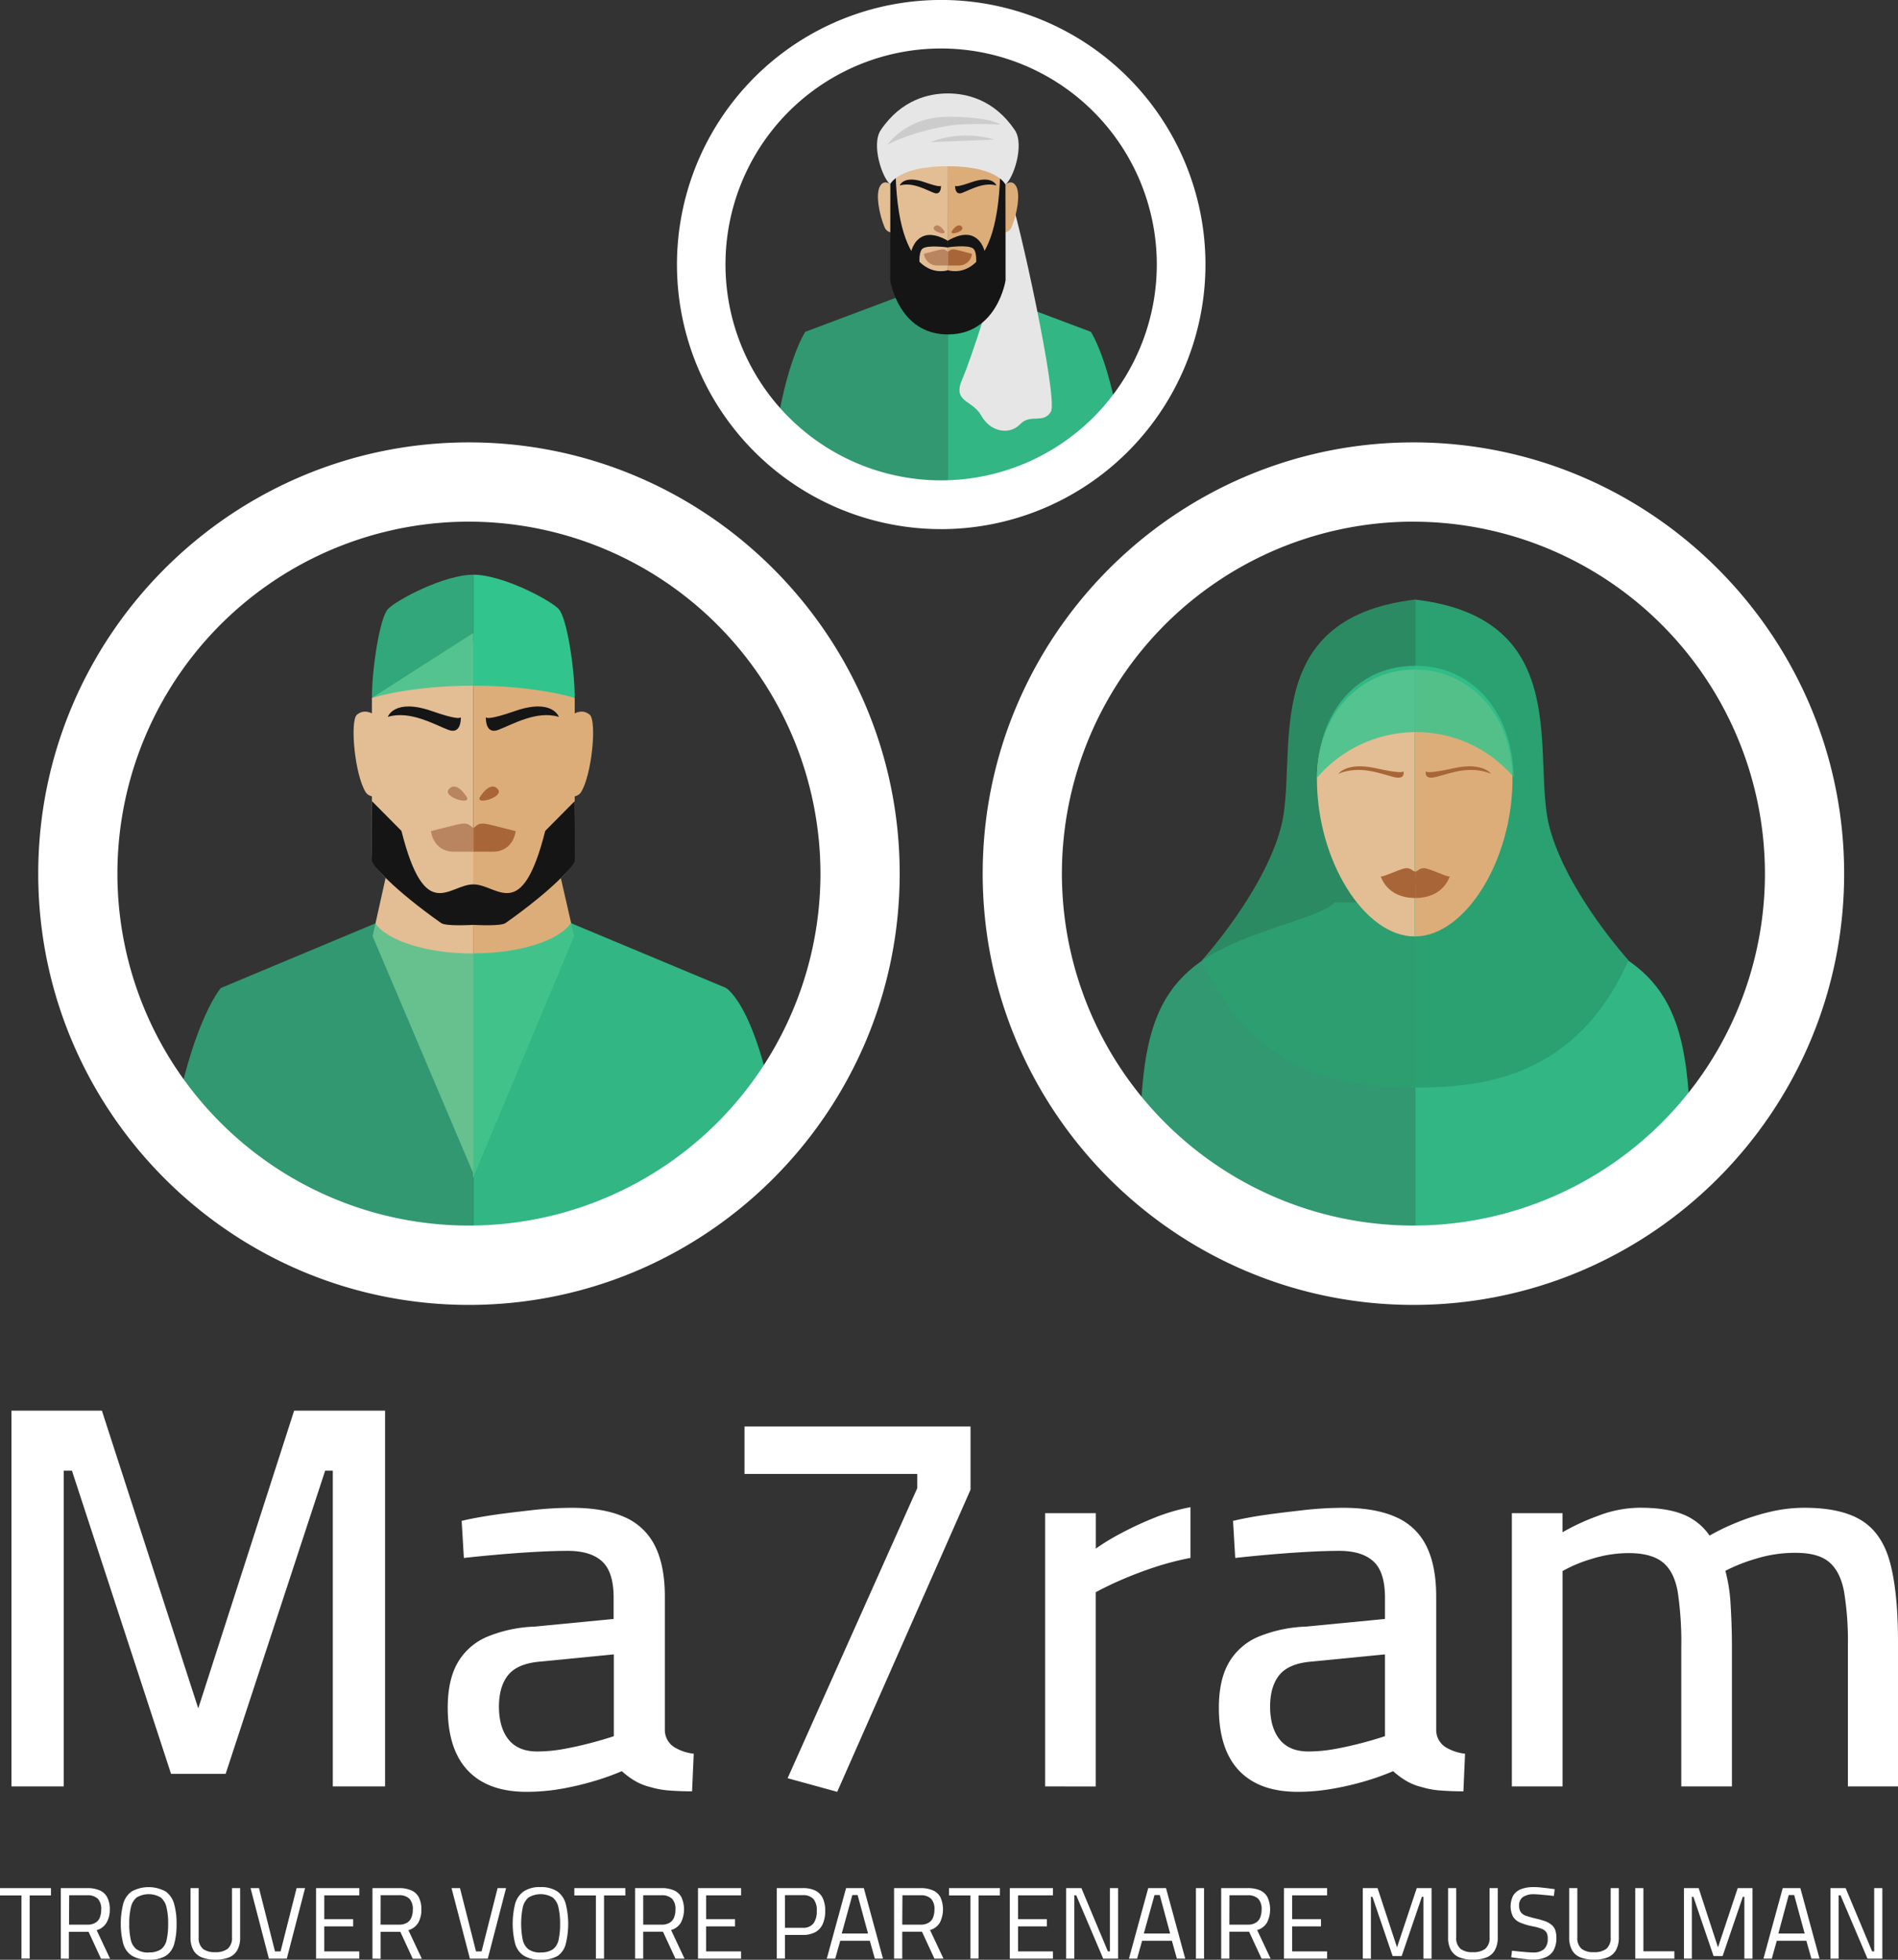 <svg width="186" height="192" viewBox="0 0 186 192" fill="none" xmlns="http://www.w3.org/2000/svg"><rect x="0" y="0" width="186" height="192" fill="#333333" stroke="none"/><g clip-path="url(#a)"><path d="m106.9 32.508-9.022-3.387c-1.015.813-2.9 1.478-4.981 1.478v18.613l17.051-5.741c-1.098-8.073-3.048-10.963-3.048-10.963Z" fill="#31C48D" opacity=".9"/><path d="m78.916 32.508 9.022-3.387c1.012.813 2.9 1.478 4.978 1.478v18.613L75.868 43.47c1.099-8.073 3.048-10.963 3.048-10.963Z" fill="#31C48D" opacity=".7"/><path d="m46.36 83.171 7.871-.332 2.034 8.886-9.905 23.67V83.171Z" fill="#DCAD79"/><path d="m46.36 83.171-7.865-.332-1.979 8.886 9.844 23.183V83.171Z" fill="#E3BD94"/><path d="M46.386 90.15s1.698.275 3.086-.457c1.976-1.039 6.85-3.8 6.85-5.973V68.377l-9.936-5.583V90.15Z" fill="#DCAD79"/><path d="M55.533 70.467s1.218-1.32 2.256-.452c.715.603.219 5.95-.87 7.628-.377.574-1.473.43-1.473.43l.087-7.606Z" fill="#DCAD79"/><path d="M37.238 70.467s-1.215-1.32-2.255-.452c-.713.603-.22 5.95.873 7.628.373.574 1.472.43 1.472.43l-.09-7.606Z" fill="#E3BD94"/><path d="M46.386 90.15s-1.699.275-3.087-.457c-1.975-1.039-6.854-3.8-6.854-5.973V68.377l9.94-6.364v28.138Z" fill="#E3BD94"/><path d="M47.036 78.088c.268-.458 1.125-1.529 1.76-.761.635.768-2.256 1.606-1.76.761Z" fill="#A86638"/><path d="M45.735 78.088c-.268-.458-1.125-1.529-1.76-.761-.634.768 2.256 1.606 1.76.761Z" fill="#B98560"/><path d="M50.44 69.67c3.705-1.29 4.326.565 4.326.565-2.165-.662-4.562.751-5.928 1.27-1.173.445-1.231-.864-1.228-1.235.07.116.522.203 2.83-.6Zm-8.108 0c-3.705-1.29-4.327.565-4.327.565 2.165-.662 4.562.751 5.929 1.27 1.176.445 1.234-.864 1.227-1.235-.07.116-.522.203-2.829-.6Z" fill="#151515"/><path d="M47.932 80.775c-1.15-.271-1.192.155-1.546.348v2.32h1.894c2.062 0 2.256-2.013 2.256-2.013s-1.483-.384-2.604-.655Z" fill="#A86638"/><path d="M44.839 80.775c1.15-.271 1.192.155 1.547.348v2.32H44.49c-2.062 0-2.255-2.013-2.255-2.013s1.466-.384 2.603-.655Z" fill="#B98560"/><path d="M54.76 59.678c-.812-.88-5.516-3.374-8.378-3.374v10.873c6.216 0 9.937 1.2 9.937 1.2.004-2.88-.767-7.841-1.56-8.699Z" fill="#31C48D"/><path d="M38.011 59.678c.812-.88 5.517-3.374 8.378-3.374v10.873c-6.216 0-9.94 1.2-9.94 1.2-.004-2.88.767-7.841 1.562-8.699Z" fill="#31C48D" opacity=".8"/><path d="M46.386 86.645c2.39 0 4.717 3.98 7.046-5.241L56.31 78.5s.02 3.487.02 5.806c0 .435-2.144 2.854-6.79 6.128-.483.338-2.958.18-3.154.18v-3.97Zm0 0c-2.391 0-4.718 3.98-7.047-5.241L36.462 78.5s-.02 3.487-.02 5.806c0 .435 2.146 2.854 6.79 6.128.483.338 2.957.18 3.154.18v-3.97Z" fill="#151515"/><path opacity=".9" d="m71.135 96.785-15.19-6.347c-1.156 1.706-4.987 2.964-9.553 2.967v30.554l30.156-10.995c-1.966-14.282-5.413-16.179-5.413-16.179Z" fill="#31C48D"/><path opacity=".7" d="M46.36 93.418c-4.563 0-8.397-1.251-9.57-2.954l-15.144 6.331s-3.45 3.841-5.41 18.12l30.156 6.805V93.418h-.032Zm84.426-5.006c-1.064 1.239-6.029 2.258-10.237 4.174-8.7 3.957-8.883 10.669-8.883 24.745l27.024 3.502v-32.42h-7.904Z" fill="#31C48D"/><path opacity=".9" d="M146.594 88.412c1.06 1.239 6.025 2.258 10.236 4.174 8.7 3.957 8.884 10.669 8.884 24.745l-27.024 3.502v-32.42h7.904Z" fill="#31C48D"/><path opacity=".8" d="M138.69 106.552c-6.583 0-15.808-.984-20.896-12.473 0 0 5.964-6.563 7.704-12.901 1.879-6.831-2.616-20.561 13.192-22.438v47.812Z" fill="#2BA070"/><path d="M138.69 106.552c6.582 0 15.807-.984 20.895-12.473 0 0-5.964-6.563-7.704-12.901-1.879-6.831 2.616-20.561-13.191-22.438v47.812Z" fill="#2BA070"/><path d="M148.221 76.324c0-6.45-4.357-10.73-9.583-10.73v26.153c4.927.007 9.583-7.43 9.583-15.423Z" fill="#DCAD79"/><path d="M129.056 76.324c0-6.45 4.356-10.73 9.582-10.73v26.153c-4.927.007-9.582-7.43-9.582-15.423Z" fill="#E3BD94"/><path opacity=".8" d="M138.754 71.728a12.497 12.497 0 0 1 9.579 4.415c-.087-6.35-4.027-10.914-9.579-10.914-5.835 0-9.602 4.606-9.689 10.966a12.797 12.797 0 0 1 9.689-4.467Z" fill="#31C48D"/><path d="M135.323 85.874s.563 2.106 3.367 2.106v-1.954l-3.367-.152Z" fill="#A86638"/><path d="M137.836 85.055c-.503 0-2.085.82-2.513.82 0 0 .083.383 1.54.26 1.111-.096 1.156.368 1.827.368v-1.116c-.258 0-.352-.332-.854-.332Zm4.224.819s-.567 2.106-3.37 2.106v-1.954l3.37-.152Z" fill="#A86638"/><path d="M139.544 85.055c.502 0 2.087.82 2.516.82 0 0-.087.383-1.54.26-1.115-.096-1.157.368-1.83.368v-1.116c.261 0 .351-.332.854-.332Zm2.922-9.792c2.848-.63 3.651.548 3.651.548-1.988-.835-3.902-.087-5.246.271-1.157.323-1.186-.17-1.144-.522.055.119.464.203 2.739-.297Zm-7.656 0c-2.848-.63-3.65.548-3.65.548 1.988-.835 3.902-.087 5.245.271 1.157.323 1.186-.17 1.144-.522-.055.119-.464.203-2.739-.297Z" fill="#A86638"/><path d="M45.957 127.845c-23.277 0-42.21-18.955-42.21-42.251 0-23.297 18.94-42.252 42.21-42.252s42.21 18.955 42.21 42.252c0 23.296-18.943 42.251-42.21 42.251Zm0-76.737a34.424 34.424 0 0 0-19.139 5.81A34.474 34.474 0 0 0 14.13 72.392a34.514 34.514 0 0 0-1.963 19.922 34.488 34.488 0 0 0 9.426 17.656 34.419 34.419 0 0 0 37.54 7.479 34.462 34.462 0 0 0 15.461-12.699 34.505 34.505 0 0 0 5.808-19.156 34.528 34.528 0 0 0-10.096-24.375 34.459 34.459 0 0 0-24.349-10.11Zm92.555 76.737c-23.276 0-42.21-18.955-42.21-42.251 0-23.297 18.94-42.252 42.21-42.252 23.271 0 42.21 18.955 42.21 42.252 0 23.296-18.933 42.251-42.21 42.251Zm0-76.737a34.424 34.424 0 0 0-19.138 5.812 34.472 34.472 0 0 0-12.687 15.475 34.51 34.51 0 0 0 7.467 37.578 34.42 34.42 0 0 0 37.541 7.474 34.454 34.454 0 0 0 15.46-12.7 34.505 34.505 0 0 0 5.805-19.157 34.528 34.528 0 0 0-10.099-24.372 34.458 34.458 0 0 0-24.349-10.106v-.004Zm-46.282.732a25.877 25.877 0 0 1-14.386-4.371 25.916 25.916 0 0 1-9.534-11.635 25.945 25.945 0 0 1 5.617-28.247 25.873 25.873 0 0 1 28.22-5.616 25.91 25.91 0 0 1 11.622 9.547 25.942 25.942 0 0 1 4.364 14.4 25.967 25.967 0 0 1-7.596 18.324 25.912 25.912 0 0 1-18.307 7.599Zm0-47.09c-4.18 0-8.266 1.242-11.742 3.566a21.15 21.15 0 0 0-7.784 9.495 21.174 21.174 0 0 0 4.583 23.055 21.116 21.116 0 0 0 23.033 4.584 21.143 21.143 0 0 0 9.484-7.794 21.181 21.181 0 0 0 3.56-11.753 21.183 21.183 0 0 0-6.196-14.952 21.139 21.139 0 0 0-14.938-6.2ZM2.104 191.89v-6.189H0v-.719h4.994v.719H2.91v6.189h-.806Zm3.856 0v-6.908h2.58c.419-.013.836.061 1.224.219.32.136.582.377.744.684.18.372.267.783.252 1.196.012.452-.1.898-.322 1.291-.215.36-.562.623-.967.732l1.318 2.799h-.89l-1.218-2.638H6.747v2.638l-.786-.013Zm.803-3.325H8.54c.284.014.567-.053.815-.193.2-.12.354-.304.435-.523.087-.241.131-.495.129-.751a1.495 1.495 0 0 0-.323-1.065 1.41 1.41 0 0 0-1.05-.348H6.78l-.016 2.88Zm7.811 3.429a2.97 2.97 0 0 1-1.673-.404 2.083 2.083 0 0 1-.83-1.183 8.027 8.027 0 0 1 0-3.871c.127-.493.422-.926.834-1.225a3.475 3.475 0 0 1 3.325 0c.41.301.704.734.834 1.225a6.89 6.89 0 0 1 .239 1.955 7.108 7.108 0 0 1-.232 1.964 2.046 2.046 0 0 1-.832 1.171 3.059 3.059 0 0 1-1.665.368Zm0-.713c.42.027.84-.078 1.198-.3.291-.232.49-.56.558-.926.11-.52.16-1.052.148-1.583a6.455 6.455 0 0 0-.155-1.574 1.727 1.727 0 0 0-.564-.991 2.3 2.3 0 0 0-2.374 0 1.746 1.746 0 0 0-.564.991 6.687 6.687 0 0 0-.155 1.58c-.01.522.04 1.044.148 1.555.072.368.27.7.561.938.353.237.774.35 1.199.323v-.013Zm6.489.713a3.521 3.521 0 0 1-1.289-.223 1.648 1.648 0 0 1-.822-.706 2.542 2.542 0 0 1-.283-1.29v-4.793h.8v4.818a1.387 1.387 0 0 0 .421 1.136c.345.24.763.354 1.183.322a1.93 1.93 0 0 0 1.23-.322 1.382 1.382 0 0 0 .432-1.136v-4.818h.796v4.799c.022.448-.076.893-.283 1.29a1.644 1.644 0 0 1-.832.71 3.689 3.689 0 0 1-1.353.213Zm5.287-.104-1.797-6.908h.828l1.566 6.199h.55l1.57-6.199h.831l-1.791 6.908H26.35Zm4.624 0v-6.908h4.237v.709H31.78v2.339h2.829v.703h-2.83v2.448h3.43v.709h-4.235Zm5.526 0v-6.908h2.578c.418-.013.834.061 1.221.219.319.136.581.378.744.684.18.372.265.783.248 1.196.018.45-.087.896-.302 1.291a1.633 1.633 0 0 1-.967.732l1.318 2.799h-.89l-1.218-2.638H37.3v2.638l-.799-.013Zm.796-3.325h1.782c.283.014.565-.053.812-.193a1.03 1.03 0 0 0 .432-.523c.093-.239.138-.495.132-.751a1.495 1.495 0 0 0-.322-1.065 1.409 1.409 0 0 0-1.057-.355h-1.773l-.006 2.887Zm8.751 3.325-1.798-6.908h.828l1.57 6.199h.547l1.57-6.199h.83l-1.79 6.908h-1.757Zm6.931.104a2.968 2.968 0 0 1-1.669-.404 2.06 2.06 0 0 1-.831-1.183 8.074 8.074 0 0 1 0-3.871c.129-.493.425-.926.837-1.225a2.796 2.796 0 0 1 1.647-.426 2.86 2.86 0 0 1 1.65.419c.41.301.703.734.831 1.226a8.117 8.117 0 0 1 0 3.919 2.009 2.009 0 0 1-.79 1.177 3.083 3.083 0 0 1-1.675.368Zm0-.713c.422.028.842-.077 1.202-.3.29-.233.489-.561.56-.926a7.253 7.253 0 0 0 .149-1.583 6.98 6.98 0 0 0-.158-1.574 1.741 1.741 0 0 0-.56-.991 2.306 2.306 0 0 0-2.379 0 1.767 1.767 0 0 0-.567.991 8.106 8.106 0 0 0 0 3.135c.071.368.268.7.558.938.353.237.774.35 1.198.323l-.003-.013Zm5.417.609v-6.189h-2.111v-.719h4.998v.719h-2.088v6.189h-.8Zm3.843 0v-6.908h2.578c.42-.013.836.061 1.224.219.319.135.58.377.742.684a2.903 2.903 0 0 1-.052 2.474 1.636 1.636 0 0 1-.967.732l1.318 2.799h-.889l-1.224-2.638h-1.934v2.638h-.796Zm.796-3.325h1.779c.284.014.567-.053.815-.193a1.03 1.03 0 0 0 .432-.523c.093-.239.138-.495.132-.751a1.495 1.495 0 0 0-.322-1.065 1.411 1.411 0 0 0-1.05-.348h-1.786v2.88Zm5.368 3.325v-6.908h4.224v.709h-3.425v2.339h2.83v.703H69.2v2.448h3.425v.709h-4.224Zm7.721 0v-6.908h2.529c.43-.016.858.068 1.25.245.319.159.575.42.728.742.172.394.254.821.239 1.251a3.08 3.08 0 0 1-.239 1.274 1.74 1.74 0 0 1-.728.803 2.545 2.545 0 0 1-1.25.274h-1.727v2.31l-.802.009Zm.802-3.019h1.727a1.257 1.257 0 0 0 1.066-.429c.238-.361.351-.79.323-1.222a1.735 1.735 0 0 0-.323-1.171 1.37 1.37 0 0 0-1.066-.374h-1.727v3.196Zm4.098 3.019 1.889-6.908h1.74l1.878 6.908h-.8l-.489-1.748h-2.9l-.49 1.748h-.828Zm1.463-2.457h2.578l-1.021-3.771h-.516l-1.04 3.771Zm5.13 2.457v-6.908h2.578c.418-.013.835.061 1.224.219.319.136.581.378.744.684a2.903 2.903 0 0 1-.055 2.474c-.214.36-.561.623-.966.732l1.318 2.799h-.89l-1.218-2.638h-1.933v2.638h-.802Zm.802-3.325h1.775a1.51 1.51 0 0 0 .816-.193c.2-.12.354-.304.435-.523.087-.241.13-.495.129-.751a1.483 1.483 0 0 0-.323-1.065 1.402 1.402 0 0 0-1.047-.348h-1.766l-.019 2.88Zm6.682 3.325v-6.189H93v-.719h4.991v.719H95.9v6.189h-.8Zm3.858 0v-6.908h4.224v.709h-3.416v2.339h2.823v.703h-2.823v2.448h3.416v.709h-4.224Zm5.522 0v-6.908h1.492l2.597 6.199h.197v-6.199h.802v6.908h-1.459l-2.639-6.199h-.191v6.199h-.799Zm6.155 0 1.888-6.908h1.743l1.882 6.908h-.819l-.486-1.748h-2.92l-.489 1.748h-.799Zm1.456-2.457h2.578l-1.015-3.771h-.516l-1.047 3.771Zm5.107 2.457v-6.908h.796v6.908h-.796Zm2.475 0v-6.908h2.577a3.02 3.02 0 0 1 1.228.219c.318.137.579.378.741.684a2.894 2.894 0 0 1-.055 2.474c-.214.36-.561.623-.966.732l1.318 2.799h-.887l-1.221-2.638h-1.933v2.638h-.802Zm.802-3.325h1.775a1.51 1.51 0 0 0 .816-.193c.199-.121.352-.305.435-.523.09-.24.134-.495.132-.751a1.48 1.48 0 0 0-.323-1.065 1.4 1.4 0 0 0-1.05-.348h-1.775l-.01 2.88Zm5.352 3.325v-6.908h4.227v.709h-3.425v2.339h2.823v.703h-2.823v2.448h3.425v.709h-4.227Zm7.723 0v-6.908h1.447l1.908 5.805 1.933-5.805h1.45v6.908h-.799v-6.057h-.148l-1.979 5.806h-.889l-1.979-5.806h-.148v6.057h-.796Zm10.756.104a3.521 3.521 0 0 1-1.289-.223 1.65 1.65 0 0 1-.822-.706 2.504 2.504 0 0 1-.283-1.29v-4.793h.796v4.818a1.378 1.378 0 0 0 .425 1.136c.345.24.763.354 1.182.322.435.035.869-.079 1.231-.322a1.369 1.369 0 0 0 .429-1.136v-4.818h.802v4.799c.019.448-.08.893-.287 1.29a1.635 1.635 0 0 1-.834.71 3.673 3.673 0 0 1-1.35.213Zm5.974-.01a4.68 4.68 0 0 1-.7-.039c-.267-.035-.531-.051-.792-.087l-.693-.097.077-.645.645.071.76.068c.248.019.461.032.645.032.39.033.779-.082 1.089-.322a1.33 1.33 0 0 0 .361-1.029c.019-.21-.023-.42-.12-.607a.987.987 0 0 0-.48-.361 5.033 5.033 0 0 0-.896-.245 6.454 6.454 0 0 1-1.192-.355 1.516 1.516 0 0 1-.709-.583 2.298 2.298 0 0 1 .039-2.113c.191-.276.464-.486.78-.6a3.368 3.368 0 0 1 1.173-.187c.229-.004.458.007.686.032.258.032.506.052.757.084.252.032.464.058.645.09l-.075.662a16.93 16.93 0 0 0-.644-.071l-.731-.068a7.17 7.17 0 0 0-.558-.029 1.858 1.858 0 0 0-1.102.271.97.97 0 0 0-.377.838c-.01.227.048.451.165.645.135.175.322.301.534.362.318.106.641.196.967.271.302.068.6.154.893.258.225.078.435.196.618.348.164.134.288.308.361.506.084.244.123.501.116.758.019.427-.074.85-.27 1.229a1.59 1.59 0 0 1-.771.684c-.38.159-.789.237-1.201.229Zm5.893.01a3.521 3.521 0 0 1-1.289-.223 1.643 1.643 0 0 1-.825-.706 2.579 2.579 0 0 1-.283-1.29v-4.793h.799v4.818a1.368 1.368 0 0 0 .425 1.136c.345.241.763.355 1.183.322a1.93 1.93 0 0 0 1.23-.322c.153-.145.271-.322.346-.518.074-.197.102-.408.083-.618v-4.818h.799v4.799c.02.447-.078.892-.284 1.29a1.642 1.642 0 0 1-.837.71 3.658 3.658 0 0 1-1.347.213Zm4.076-.104v-6.908h.799v6.189h3.035v.719h-3.834Zm4.775 0v-6.908h1.44l1.895 5.805 1.933-5.805h1.447v6.908h-.796v-6.057h-.151l-1.979 5.806h-.889l-1.978-5.806h-.149v6.057h-.773Zm7.791 0 1.888-6.908h1.727l1.879 6.908h-.799l-.49-1.748h-2.9l-.49 1.748h-.815Zm1.46-2.457h2.577l-1.027-3.771h-.535l-1.015 3.771Zm5.104 2.457v-6.908h1.488l2.597 6.199h.2v-6.199h.799v6.908h-1.456l-2.639-6.199h-.19v6.199h-.799Z" fill="#fff"/><path d="M97.437 27.828s-2.127 6.986-3.132 9.305c-1.005 2.32.967 1.99 1.86 3.59.892 1.6 2.748 1.935 3.795.848 1.047-1.087 2.275 0 3.022-1.229.748-1.229-3.187-19.184-4.082-21.4-.896-2.215-1.727-4.463-2.462-3.441-.735 1.022.999 12.327.999 12.327Z" fill="#E6E6E6"/><path d="M92.907 28.757a3.128 3.128 0 0 0 1.746-.258c1.115-.587 3.866-2.148 3.866-3.377v-11.32l-5.619-.51.007 15.465Z" fill="#DCAD79"/><path d="M98.078 18.497s.967-1.245 1.514-.229c.429.8.049 2.79-.467 4.006-.283.661-1.102.523-1.102.523l.055-4.3Z" fill="#DCAD79"/><path d="M87.735 18.497s-.967-1.245-1.514-.229c-.429.8-.049 2.79.47 4.006.28.661 1.099.523 1.099.523l-.055-4.3Z" fill="#E3BD94"/><path d="M92.907 28.757a3.116 3.116 0 0 1-1.744-.258c-1.118-.587-3.866-2.148-3.866-3.377V13.53l5.62-.68-.01 15.907Z" fill="#E3BD94"/><path d="M93.274 22.658c.151-.261.644-.864.995-.43.352.436-1.269.907-.995.43Z" fill="#A86638"/><path d="M92.54 22.658c-.152-.261-.645-.864-.996-.43-.352.436 1.276.907.995.43Z" fill="#B98560"/><path d="M95.198 17.852c2.097-.732 2.448.323 2.448.323-1.224-.371-2.577.425-3.35.719-.668.252-.7-.487-.697-.697.045.071.297.113 1.599-.345Zm-4.582 0c-2.095-.732-2.446.323-2.446.323 1.224-.371 2.578.425 3.351.719.664.252.696-.487.693-.697-.039.071-.293.113-1.598-.345Z" fill="#151515"/><path d="M93.767 24.483c-.645-.154-.677.087-.877.197v1.329h1.073a1.269 1.269 0 0 0 1.29-1.139s-.845-.232-1.486-.387Z" fill="#A86638"/><path d="M92.033 24.483c.645-.154.674.087.874.197v1.329h-1.07a1.288 1.288 0 0 1-1.289-1.139s.84-.232 1.485-.387Z" fill="#B98560"/><path d="M92.894 26.47s-5.14 1.864-5.14-10.56h-.499s-.016 9.141-.016 11.55c0 0 .802 5.306 5.655 5.306V26.47Zm0 0s5.136 1.864 5.136-10.56h.5s.015 9.141.015 11.55c0 0-.802 5.306-5.651 5.306V26.47Z" fill="#151515"/><path d="M99.444 12.737c-2.02-2.984-4.72-3.584-6.56-3.584-1.84 0-4.546.6-6.567 3.584-.966 1.432.149 4.747.925 5.309 0 0 .754-1.761 5.639-1.761s5.642 1.79 5.642 1.79c.786-.558 1.904-3.906.921-5.338Z" fill="#E6E6E6"/><path d="M86.952 14.198s1.846-2.758 5.955-2.758c4.108 0 5.116.761 5.116.761s-3.357-.177-5.116.126c-3.9.671-5.955 1.87-5.955 1.87Zm4.238-.268a9.593 9.593 0 0 1 6.247-.251l-6.248.251Z" fill="#CCC"/><path d="M90.19 26.931s-.322-2.196.226-2.58c.548-.384 2.49-.103 2.49-.103v-.645s-1.466-.968-2.542-.413c-1.61.822-1.205 3.619-1.205 3.619l1.031.122Z" fill="#151515"/><path d="M95.578 26.783s.322-2.048-.223-2.445c-.544-.396-2.493-.103-2.493-.103l.016-.645s1.466-.968 2.545-.413c1.611.823 1.205 3.619 1.205 3.619l-1.05-.013Z" fill="#151515"/><path d="M1.125 175.019v-36.814h8.86l9.444 29.17 9.396-29.17h8.912v36.814h-5.123v-30.938h-.747l-9.754 29.706h-5.351L7.05 144.081h-.802v30.938H1.125Zm50.487.532c-2.526 0-4.447-.695-5.761-2.084-1.315-1.389-1.973-3.437-1.975-6.144 0-1.817.322-3.287.966-4.409a6.043 6.043 0 0 1 2.855-2.538 13.395 13.395 0 0 1 4.704-1.013l7.733-.748v-2.084c0-1.673-.373-2.855-1.12-3.548-.748-.692-1.87-1.039-3.365-1.041-.926 0-2.01.035-3.254.106-1.244.071-2.472.16-3.683.268-1.212.106-2.294.216-3.254.322l-.216-3.635c.89-.213 1.95-.406 3.177-.587 1.227-.18 2.516-.322 3.866-.48a35.843 35.843 0 0 1 3.735-.213c2.1 0 3.826.302 5.178.906a5.97 5.97 0 0 1 2.99 2.832c.644 1.29.966 2.947.966 4.97v13.14a2.005 2.005 0 0 0 .88 1.577 4.646 4.646 0 0 0 1.95.668l-.162 3.687c-.784 0-1.522-.027-2.213-.081a8.559 8.559 0 0 1-1.898-.345 5.572 5.572 0 0 1-1.52-.616 7.907 7.907 0 0 1-1.254-.936 23.49 23.49 0 0 1-2.507.91c-1.086.332-2.191.6-3.31.8-1.157.21-2.331.315-3.508.316Zm1.015-3.954a14.913 14.913 0 0 0 2.748-.268 34.393 34.393 0 0 0 2.697-.613 37.284 37.284 0 0 0 2.082-.616v-8.015l-7.089.697c-1.504.107-2.571.526-3.203 1.255-.631.728-.954 1.77-.966 3.125 0 1.391.311 2.477.934 3.257.623.781 1.555 1.173 2.797 1.178Zm29.418 3.954-4.86-1.335 12.706-28.422v-1.39H72.96v-4.648h22.15v6.196l-13.066 29.599Zm20.376-.532v-26.77h4.966v3.473a21.88 21.88 0 0 1 2.455-1.496 33.744 33.744 0 0 1 3.28-1.523 18.4 18.4 0 0 1 3.544-1.041v4.97a27.44 27.44 0 0 0-3.496.906 37.643 37.643 0 0 0-3.309 1.258 30.633 30.633 0 0 0-2.481 1.2v19.029l-4.959-.006Zm24.766.532c-2.526 0-4.448-.695-5.765-2.084-1.316-1.389-1.975-3.437-1.975-6.144 0-1.817.322-3.287.967-4.409a6.04 6.04 0 0 1 2.855-2.538c1.5-.621 3.1-.964 4.723-1.013l7.733-.748v-2.084c0-1.673-.373-2.855-1.121-3.548-.748-.692-1.868-1.039-3.361-1.041-.928 0-2.01.035-3.257.106a118.01 118.01 0 0 0-3.683.268c-1.212.106-2.294.216-3.254.322l-.213-3.635a36.164 36.164 0 0 1 3.174-.587c1.24-.18 2.516-.322 3.866-.48a35.916 35.916 0 0 1 3.738-.213c2.096 0 3.821.302 5.175.906a5.958 5.958 0 0 1 2.99 2.832c.644 1.29.966 2.947.966 4.97v13.14a2.014 2.014 0 0 0 .877 1.577 4.647 4.647 0 0 0 1.949.668l-.161 3.687c-.784 0-1.522-.027-2.214-.081a8.414 8.414 0 0 1-1.894-.345 5.499 5.499 0 0 1-1.521-.616 7.802 7.802 0 0 1-1.257-.936c-.817.351-1.654.655-2.506.91-1.09.331-2.198.596-3.319.793a19.61 19.61 0 0 1-3.512.323Zm1.015-3.954a14.914 14.914 0 0 0 2.748-.268 34.532 34.532 0 0 0 2.694-.613 37.249 37.249 0 0 0 2.081-.616v-8.015l-7.088.697c-1.504.107-2.572.526-3.203 1.255-.632.728-.954 1.77-.967 3.125 0 1.391.312 2.477.935 3.257.623.781 1.556 1.173 2.8 1.178Zm19.957 3.422v-26.77h4.966v1.87a21.579 21.579 0 0 1 3.389-1.574 11.616 11.616 0 0 1 4.189-.829c1.742 0 3.147.215 4.215.645a5.723 5.723 0 0 1 2.616 2.084 22.193 22.193 0 0 1 2.536-1.229 21.597 21.597 0 0 1 3.28-1.071 14.708 14.708 0 0 1 3.47-.425c2.455 0 4.35.43 5.684 1.29 1.334.86 2.25 2.257 2.748 4.193.501 1.935.75 4.508.748 7.718v14.098h-4.911V161.23a29.803 29.803 0 0 0-.373-5.286c-.247-1.32-.736-2.288-1.466-2.903-.731-.615-1.842-.917-3.335-.906a12.938 12.938 0 0 0-3.867.587 16.549 16.549 0 0 0-2.964 1.174c.285 1.075.456 2.176.509 3.287.086 1.335.13 2.697.132 4.086v13.75h-4.962v-13.627a33.23 33.23 0 0 0-.348-5.422c-.232-1.335-.721-2.303-1.466-2.903-.745-.6-1.848-.902-3.309-.906a12.09 12.09 0 0 0-3.712.587c-.975.283-1.914.677-2.8 1.174v21.097h-4.969Z" fill="#fff"/></g><defs><clipPath id="a"><path fill="#fff" d="M0 0h186v192H0z"/></clipPath></defs></svg>